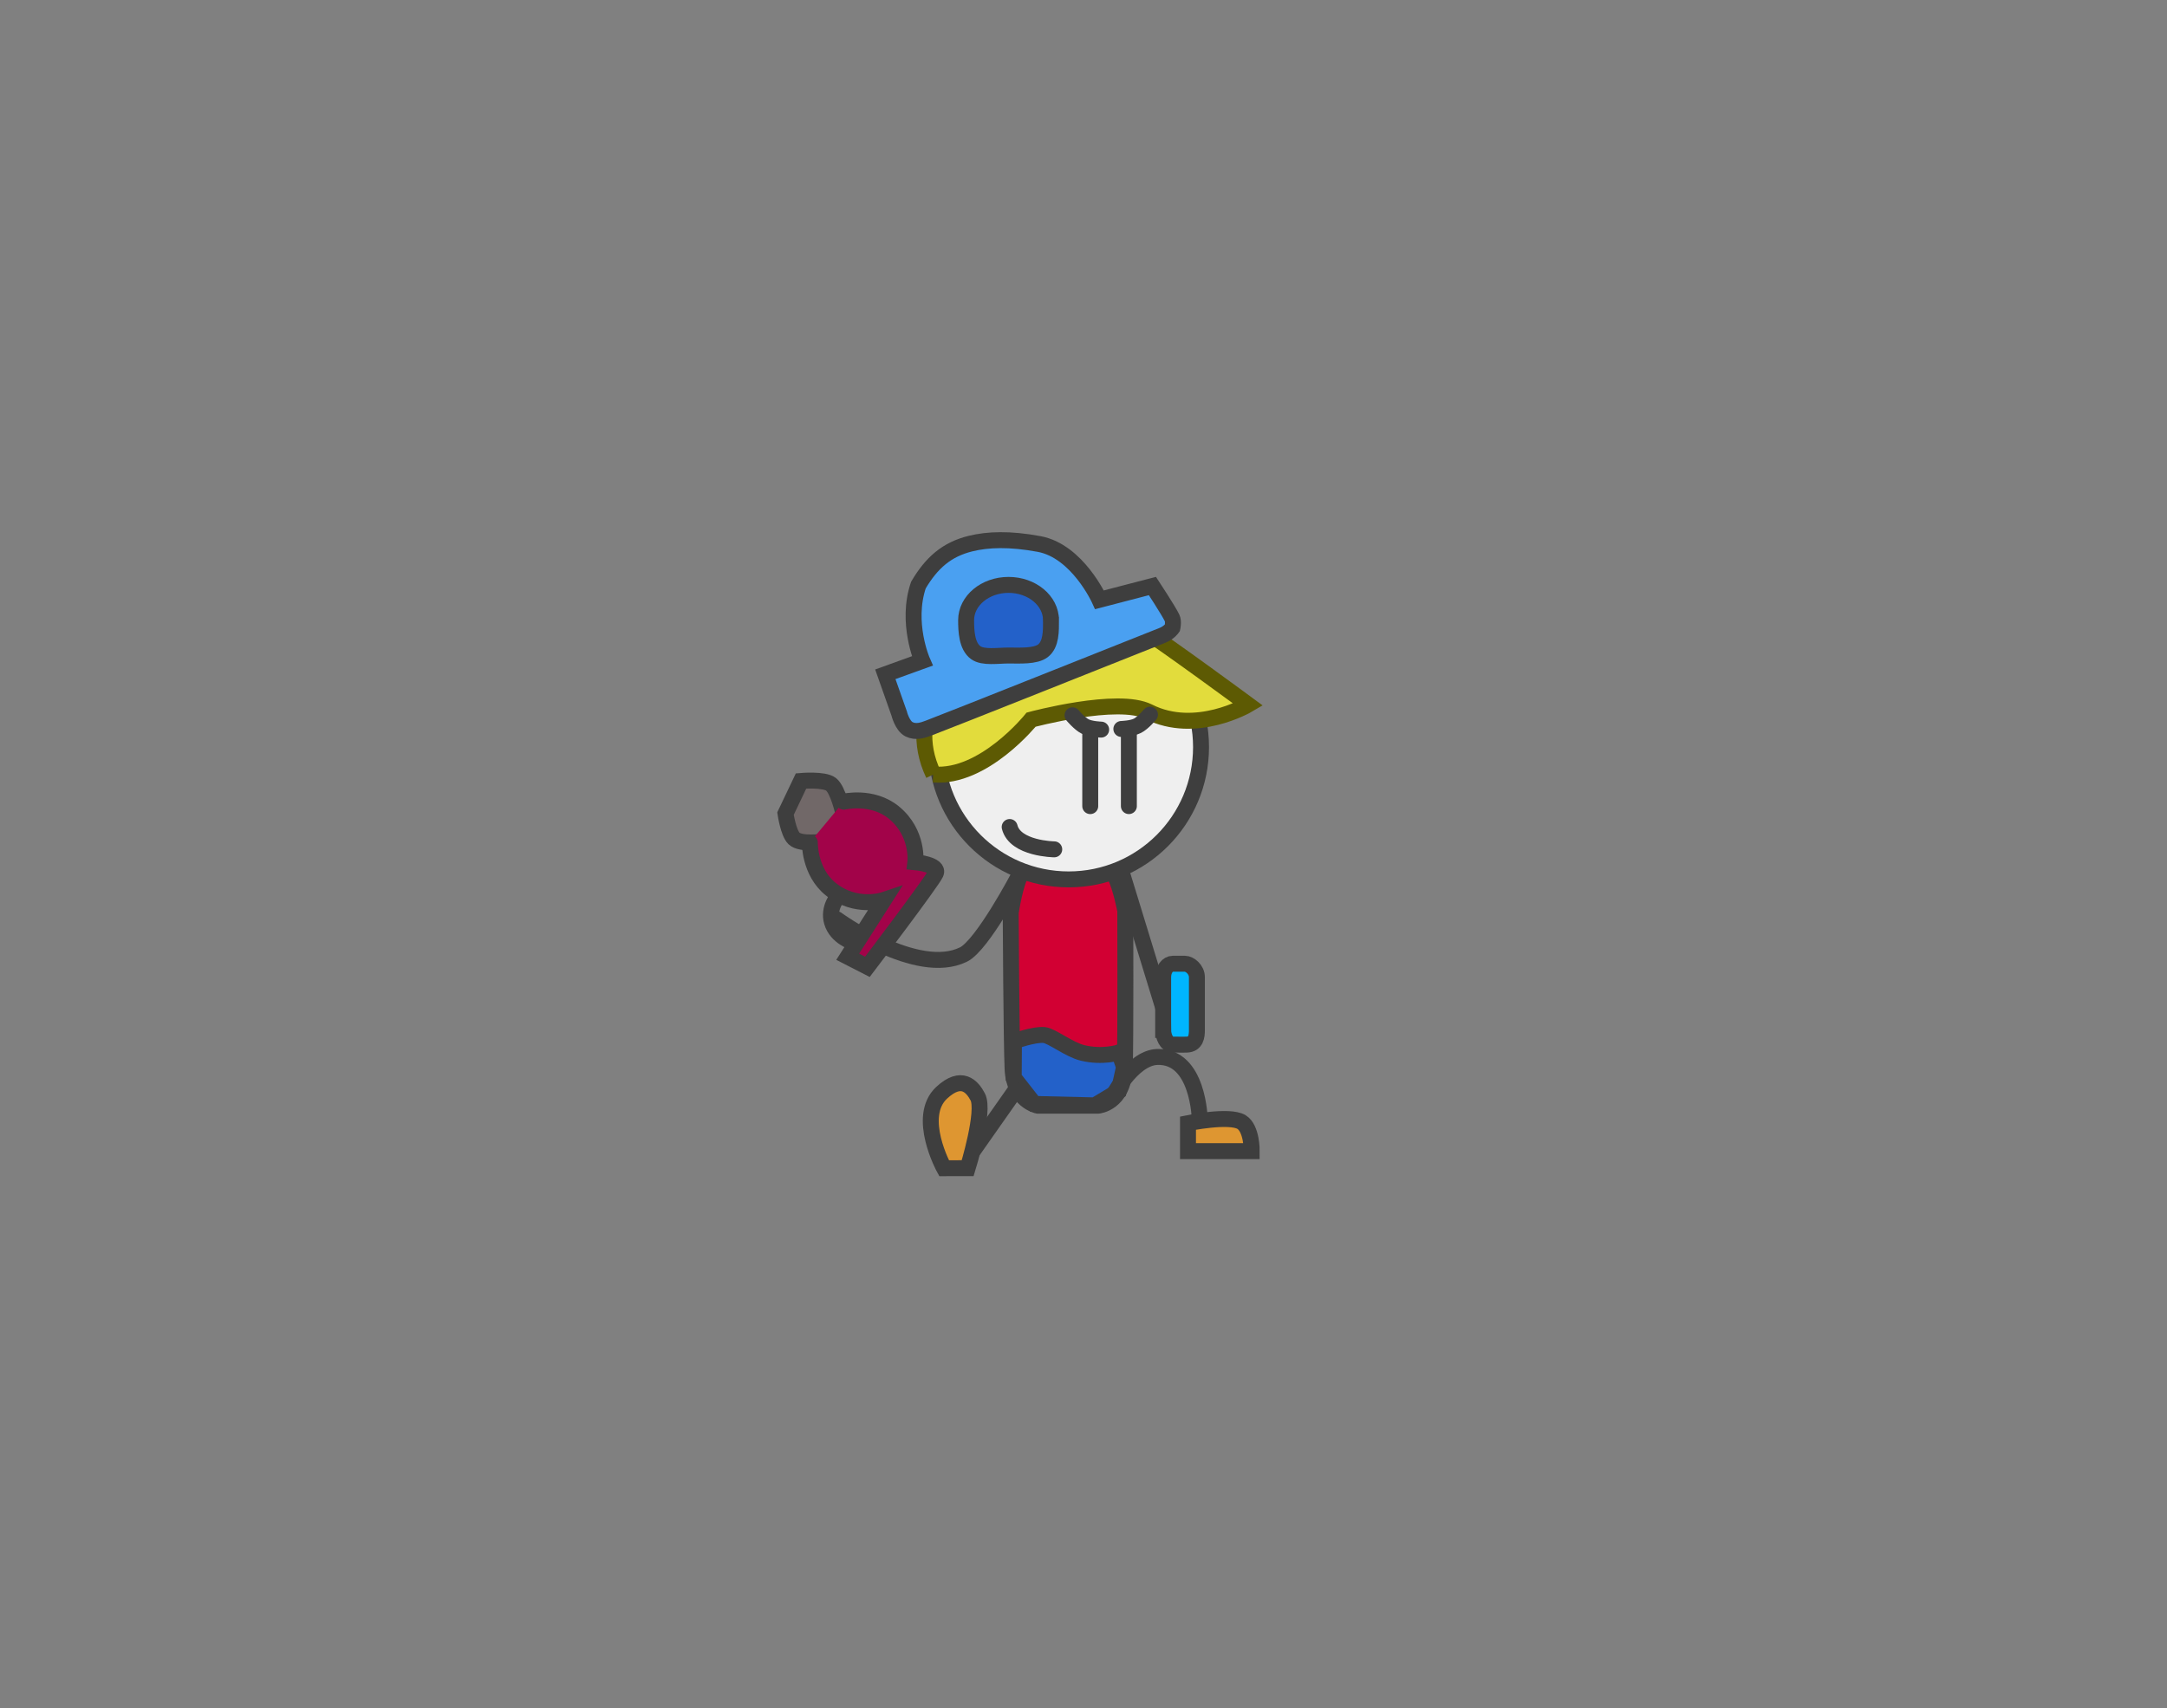 <svg version="1.1" xmlns="http://www.w3.org/2000/svg" xmlns:xlink="http://www.w3.org/1999/xlink" width="475.494" height="374.961" viewBox="0,0,475.494,374.961"><rect x="0" y="0" width="475.494" height="374.961" fill="#808080" stroke="none"/><g transform="translate(-2.253,7.48)"><g data-paper-data="{&quot;isPaintingLayer&quot;:true}" fill-rule="nonzero" stroke-linejoin="miter" stroke-miterlimit="10" stroke-dasharray="" stroke-dashoffset="0" style="mix-blend-mode: normal"><path d="M229.97,235.201c0,0 -5.225,-0.993 -5.532,-8.078c-0.272,-6.278 -0.411,-34.273 -0.411,-34.273c0,0 1.007,-6.788 2.443,-8.749c1.881,-2.567 -2.033,-8.545 -2.033,-8.545h24.612c0,0 -3.399,6.621 -2.082,9.309c1.248,2.546 2.202,7.529 2.202,7.529c0,0 0.103,28.935 -0.12,34.575c-0.307,7.761 -5.839,8.232 -5.839,8.232z" fill="#d20033" stroke="#3e3e3e" stroke-width="3.5" stroke-linecap="butt"/><path d="M207.698,156.488c0,-16.042 13.004,-29.046 29.046,-29.046c16.042,0 29.046,13.004 29.046,29.046c0,16.042 -13.004,29.046 -29.046,29.046c-16.042,0 -29.046,-13.004 -29.046,-29.046z" fill="#efefef" stroke="#3e3e3e" stroke-width="3.5" stroke-linecap="butt"/><path d="M241.48,153.799v15.651" fill="none" stroke="#3e3e3e" stroke-width="3.5" stroke-linecap="round"/><path d="M249.956,169.447v-15.651" fill="none" stroke="#3e3e3e" stroke-width="3.5" stroke-linecap="round"/><path d="M236.039,177.822" fill="none" stroke="#3e3e3e" stroke-width="3.5" stroke-linecap="round"/><path d="M207.081,162.505c-6.597,-13.847 4.7,-25.344 10.144,-30.004c8.435,-7.221 25.095,-8.776 34.764,-2.534c6.439,4.157 24.142,17.212 24.142,17.212c0,0 -11.483,6.8 -21.848,1.554c-6.728,-3.405 -25.782,1.744 -25.782,1.744c0,0 -10.4,12.953 -21.42,12.028z" fill="#e2dc3c" stroke="#5d5a03" stroke-width="3.5" stroke-linecap="round"/><path d="M248.89,226.714l-1.157,5.261l-5.261,3.157l-13.258,-0.316l-4.525,-5.787l0.052,-7.978c0,0 4.5,-1.588 6.642,-1.359c1.681,0.18 5.413,3.198 8.413,3.926c4.377,1.062 7.991,-0.098 7.991,-0.098z" fill="#2361c9" stroke="#3e3e3e" stroke-width="3.5" stroke-linecap="round"/><path d="M233.581,178.937c0,0 -8.586,-0.107 -9.781,-4.903" fill="none" stroke="#3e3e3e" stroke-width="3.5" stroke-linecap="round"/><path d="M199.546,149.098l-3.03,-8.582l8.116,-2.935c0,0 -3.663,-8.376 -0.858,-16.647c2.881,-4.882 6.213,-7.823 11.435,-9.104c3.803,-0.933 8.583,-1.109 15.048,0.088c8.437,1.563 13.253,12.247 13.253,12.247l11.615,-3.023c0,0 3.548,5.4 4.32,7.021c0.376,0.788 0.059,2.17 0.059,2.17c0,0 -0.702,1.05 -2.183,1.638c-9.716,3.858 -45.99,18.338 -51.292,20.348c-1.232,0.467 -2.787,1.021 -4.301,0.269c-1.514,-0.752 -2.182,-3.489 -2.182,-3.489z" fill="#4aa0f1" stroke="#3e3e3e" stroke-width="3.5" stroke-linecap="butt"/><path d="M246.049,233.803c0,0 4.471,-9.069 10.088,-9.292c9.142,-0.362 9.373,13.74 9.373,13.74" fill="none" stroke="#3e3e3e" stroke-width="3.5" stroke-linecap="round"/><g stroke-width="3.5"><path d="M264.004,244.451v-4.906h12.015v4.906z" fill="#de9631" stroke="none" stroke-linecap="butt"/><path d="M262.929,239.031c0,0 9.095,-1.881 11.761,-0.227c2.281,1.415 2.223,6.374 2.223,6.374h-13.984z" data-paper-data="{&quot;index&quot;:null}" fill="none" stroke="#3e3e3e" stroke-linecap="round"/></g><path d="M225.071,231.837l-11.911,16.96" fill="none" stroke="#3e3e3e" stroke-width="3.5" stroke-linecap="round"/><path d="M225.774,184.855c0,0 -7.949,15.131 -12.113,17.172c-10.301,5.049 -27.782,-7.734 -27.782,-7.734" fill="none" stroke="#3e3e3e" stroke-width="3.5" stroke-linecap="round"/><path d="M2.253,367.48v-374.961h475.494v374.961z" fill="none" stroke="none" stroke-width="0" stroke-linecap="butt"/><path d="M232.869,128.645c0,2.265 0.083,5.303 -1.779,6.72c-1.656,1.261 -5.112,1.03 -7.534,1.03c-2.317,0 -5.562,0.546 -7.191,-0.62c-1.987,-1.421 -2.121,-4.778 -2.121,-7.13c0,-4.28 4.169,-7.75 9.312,-7.75c5.143,0 9.312,3.47 9.312,7.75z" fill="#2361c9" stroke="#3e3e3e" stroke-width="3.5" stroke-linecap="butt"/><g stroke="#3e3e3e" stroke-width="3.5" stroke-linecap="round"><path d="M182.874,177.231c0,0 -4.871,0.75 -6.381,-0.67c-1.263,-1.188 -1.881,-5.471 -1.881,-5.471l3.412,-7.163c0,0 5.047,-0.443 6.575,0.734c1.565,1.206 2.707,6.417 2.707,6.417" fill="#716868"/><path d="M187.39,168.478c0,0 6.255,-1.487 10.977,2.367c5.499,4.488 4.739,10.914 4.739,10.914c0,0 5.375,0.494 4.474,2.461c-0.902,1.967 -15,20.505 -15,20.505l-4.32,-2.213l7.946,-12.461c0,0 -6.128,2.078 -11.66,-2.369c-4.75,-3.818 -4.595,-10.246 -4.595,-10.246" data-paper-data="{&quot;index&quot;:null}" fill="#a20349"/><path d="M189.527,199.357c0,0 -3.74,-1.108 -4.728,-4.483c-0.907,-3.096 1.353,-5.65 1.353,-5.65" fill="none"/></g><path d="M209.406,248.926c0,0 -6.203,-11.305 -0.518,-16.572c4.328,-4.009 6.664,-1.429 7.897,0.906c1.667,3.158 -2.201,15.665 -2.201,15.665z" fill="#de9631" stroke="#3e3e3e" stroke-width="3.5" stroke-linecap="butt"/><path d="M248.679,184.947l10.6,34.6" fill="none" stroke="#3e3e3e" stroke-width="3.5" stroke-linecap="round"/><path d="M257.478,218.575c0,-2.056 0,-7.943 0,-11.561c0,-1.748 0.987,-2.966 2.111,-2.966c0.974,0 2.051,0 2.681,0c1.002,0 2.614,1.218 2.614,2.966c0,3.613 0,9.491 0,11.561c0,1.426 -0.206,3.133 -2.195,3.217c-1.348,0.057 -2.168,-0.024 -3.196,0c-1.253,0.029 -2.014,-1.831 -2.014,-3.217z" fill="#00b5ff" stroke="#3e3e3e" stroke-width="3.5" stroke-linecap="butt"/><path d="M243.875,152.657c0,0 -2.264,-0.061 -3.514,-0.686c-1.25,-0.625 -2.771,-2.457 -2.771,-2.457" fill="none" stroke="#3e3e3e" stroke-width="3.5" stroke-linecap="round"/><path d="M254.59,149.372c0,0 -1.522,1.832 -2.771,2.457c-1.25,0.625 -3.514,0.686 -3.514,0.686" data-paper-data="{&quot;index&quot;:null}" fill="none" stroke="#3e3e3e" stroke-width="3.5" stroke-linecap="round"/></g></g></svg>